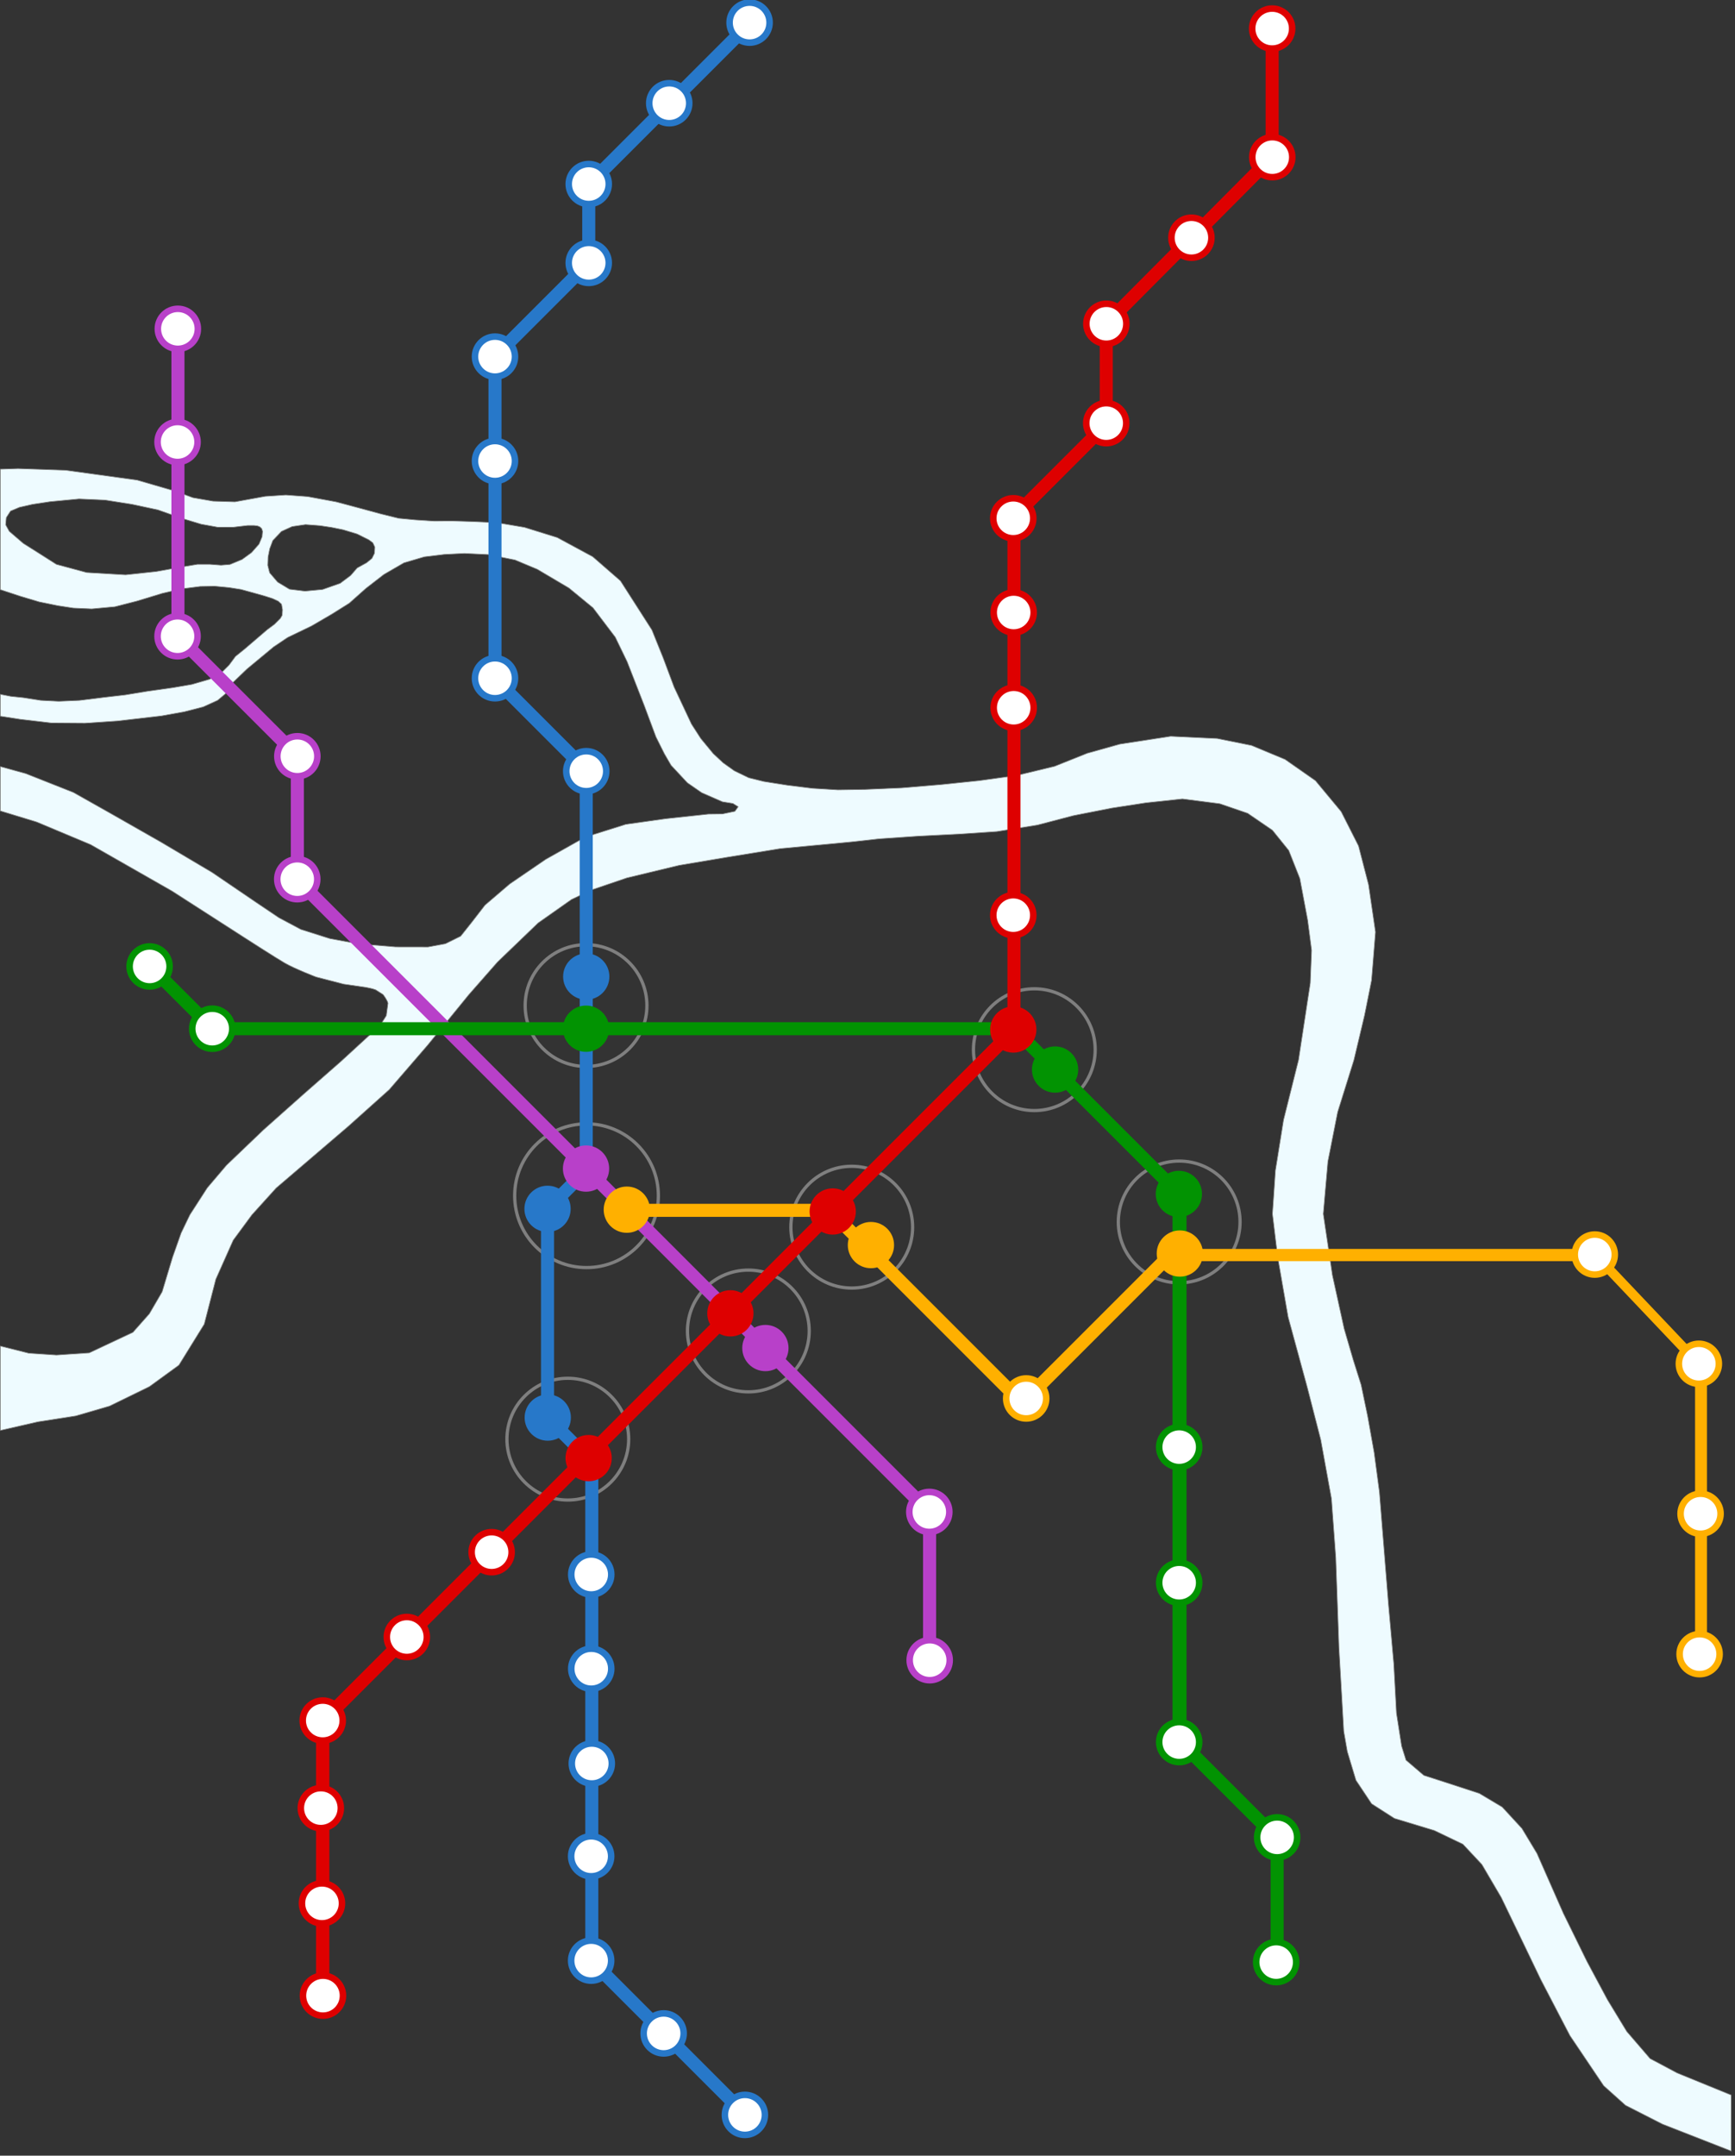 <?xml version="1.0" encoding="UTF-8" standalone="no"?>
<!-- Created with Inkscape (http://www.inkscape.org/) -->

<svg
   xmlns:dc="http://purl.org/dc/elements/1.1/"
   xmlns:cc="http://creativecommons.org/ns#"
   xmlns:rdf="http://www.w3.org/1999/02/22-rdf-syntax-ns#"
   xmlns:svg="http://www.w3.org/2000/svg"
   xmlns="http://www.w3.org/2000/svg"
   xmlns:sodipodi="http://sodipodi.sourceforge.net/DTD/sodipodi-0.dtd"
   xmlns:inkscape="http://www.inkscape.org/namespaces/inkscape"
   version="1.1"
   width="900"
   height="1118"
   id="svg4324"
   inkscape:version="0.48.1 "
   sodipodi:docname="spb1.svg">
  <rect width="100%" height="100%" fill="#333333" stroke="none"/>
  <sodipodi:namedview
     pagecolor="#ffffff"
     bordercolor="#666666"
     borderopacity="1"
     objecttolerance="10"
     gridtolerance="10"
     guidetolerance="10"
     inkscape:pageopacity="0"
     inkscape:pageshadow="2"
     inkscape:window-width="1280"
     inkscape:window-height="738"
     id="namedview126"
     showgrid="false"
     inkscape:zoom="0.89535413"
     inkscape:cx="479.30498"
     inkscape:cy="-130.05013"
     inkscape:window-x="-8"
     inkscape:window-y="-8"
     inkscape:window-maximized="1"
     inkscape:current-layer="layer1" />
  <defs
     id="defs4326" />
  <g
     id="layer1"
     transform="matrix(0.188,0,0,0.188,-0.063,-0.253)">
    <circle
       cx="897.831"
       cy="1995.713"
       r="93.309"
       transform="matrix(1.8,0,0,1.8,1.236,-816.909)"
       id="circle11"
       style="fill:none;stroke:#7f7f7f;stroke-width:5"
       sodipodi:cx="897.83099"
       sodipodi:cy="1995.713"
       sodipodi:rx="93.308998"
       sodipodi:ry="93.308998"
       d="m 991.14,1995.713 c 0,51.533 -41.776,93.309 -93.309,93.309 -51.533,0 -93.309,-41.776 -93.309,-93.309 0,-51.533 41.776,-93.309 93.309,-93.309 51.533,0 93.309,41.776 93.309,93.309 z" />
    <circle
       cx="1585.009"
       cy="2063.307"
       r="93.309"
       transform="matrix(1.8,0,0,1.8,1.236,-816.909)"
       id="circle13"
       style="fill:none;stroke:#7f7f7f;stroke-width:5"
       sodipodi:cx="1585.009"
       sodipodi:cy="2063.3069"
       sodipodi:rx="93.308998"
       sodipodi:ry="93.308998"
       d="m 1678.318,2063.307 c 0,51.533 -41.776,93.309 -93.309,93.309 -51.533,0 -93.309,-41.776 -93.309,-93.309 0,-51.533 41.776,-93.309 93.309,-93.309 51.533,0 93.309,41.776 93.309,93.309 z" />
    <circle
       cx="898.588"
       cy="2287.127"
       r="110.141"
       transform="matrix(1.8,0,0,1.8,1.236,-816.909)"
       id="circle15"
       style="fill:none;stroke:#7f7f7f;stroke-width:5"
       sodipodi:cx="898.58801"
       sodipodi:cy="2287.127"
       sodipodi:rx="110.141"
       sodipodi:ry="110.141"
       d="m 1008.729,2287.127 c 0,60.829 -49.312,110.141 -110.141,110.141 -60.829,0 -110.141,-49.312 -110.141,-110.141 0,-60.829 49.312,-110.141 110.141,-110.141 60.829,0 110.141,49.312 110.141,110.141 z" />
    <circle
       cx="869.883"
       cy="2660.234"
       r="93.309"
       transform="matrix(1.8,0,0,1.8,1.236,-816.909)"
       id="circle17"
       style="fill:none;stroke:#7f7f7f;stroke-width:5"
       sodipodi:cx="869.883"
       sodipodi:cy="2660.2339"
       sodipodi:rx="93.308998"
       sodipodi:ry="93.308998"
       d="m 963.192,2660.234 c 0,51.533 -41.776,93.309 -93.309,93.309 -51.533,0 -93.309,-41.776 -93.309,-93.309 0,-51.533 41.776,-93.309 93.309,-93.309 51.533,0 93.309,41.776 93.309,93.309 z" />
    <circle
       cx="1305.133"
       cy="2335.333"
       r="93.309"
       transform="matrix(1.8,0,0,1.8,1.236,-816.909)"
       id="circle19"
       style="fill:none;stroke:#7f7f7f;stroke-width:5"
       sodipodi:cx="1305.1331"
       sodipodi:cy="2335.333"
       sodipodi:rx="93.308998"
       sodipodi:ry="93.308998"
       d="m 1398.442,2335.333 c 0,51.533 -41.776,93.309 -93.309,93.309 -51.533,0 -93.309,-41.776 -93.309,-93.309 0,-51.533 41.776,-93.309 93.309,-93.309 51.533,0 93.309,41.776 93.309,93.309 z" />
    <circle
       cx="1146.634"
       cy="2494.435"
       r="93.309"
       transform="matrix(1.8,0,0,1.8,1.236,-816.909)"
       id="circle21"
       style="fill:none;stroke:#7f7f7f;stroke-width:5"
       sodipodi:cx="1146.634"
       sodipodi:cy="2494.4351"
       sodipodi:rx="93.308998"
       sodipodi:ry="93.308998"
       d="m 1239.943,2494.435 c 0,51.533 -41.776,93.309 -93.309,93.309 -51.533,0 -93.309,-41.776 -93.309,-93.309 0,-51.533 41.776,-93.309 93.309,-93.309 51.533,0 93.309,41.776 93.309,93.309 z" />
    <circle
       cx="1807.06"
       cy="2327.325"
       r="93.31"
       transform="matrix(1.8,0,0,1.8,1.236,-816.909)"
       id="circle23"
       style="fill:none;stroke:#7f7f7f;stroke-width:5"
       sodipodi:cx="1807.0601"
       sodipodi:cy="2327.325"
       sodipodi:rx="93.309998"
       sodipodi:ry="93.309998"
       d="m 1900.37,2327.325 c 0,51.534 -41.776,93.31 -93.31,93.31 -51.534,0 -93.31,-41.776 -93.31,-93.31 0,-51.534 41.776,-93.31 93.31,-93.31 51.534,0 93.31,41.776 93.31,93.31 z" />
    <path
       d="m 1.236,1627.965 55.017,18.178 52.083,15.549 51.061,10.451 43.439,6.649 50.621,2.208 63.679,-5.809 60.597,-15.52 70.429,-21.433 53.474,-12.548 51.093,-6.478 39.807,-0.722 39.789,3.739 33.111,5.261 33.395,9.171 31.405,8.829 22.5,7.2 15.3,7.2 9,8.1 2.7,15.3 -0.9,15.3 -5.011,8.676 -16.589,16.524 -19.649,14.576 -31.333,26.892 -31.75,27.157 -24.368,19.575 -18,24.3 -18,18 -35.1,20.7 -49.5,14.4 -51.613,8.889 -70.664,9.938 -60.422,9.974 -61.033,7.106 -65.867,8.194 -57.386,2.478 -49.714,-2.478 -48.553,-7.639 -34.321,-3.535 -28.726,-5.611 0,60.433 54.806,8.51 85.901,10.08 92.572,0.67 89.993,-6.037 121.534,-14.105 62.946,-11.356 52.047,-13.41 39.6,-18 21.6,-18 14.4,-25.2 45,-43.2 73.8,-61.2 38.74,-26.006 65.66,-31.593 55.528,-32.353 48.872,-30.647 45.814,-40.774 49.587,-38.426 55.323,-32.033 56.277,-16.567 54.538,-6.585 55.838,-2.829 65.124,3.112 74.412,14.857 61.747,25.845 87.172,51.566 66.488,54.648 61.383,80.96 32.778,67.725 46.613,119.4 32.852,87.999 23.454,46.903 18.258,31.453 44.939,48.227 39.609,27.419 57.314,25.072 28.881,4.628 14.4,9 -9,12.6 -34.2,7.2 -39.107,0.529 -118.24,12.721 -109.237,15.388 -112.178,35.323 -108.902,61.256 -99.439,67.972 -68.198,58.329 -36.326,46.98 -30.75,38.721 -42.41,20.916 -47.698,8.788 -89.24,-0.163 -102.978,-8.357 -78.898,-14.603 -79.659,-25.27 -60.741,-32.33 -63.209,-42.568 -121.055,-82.35 -141.311,-83.745 -140.684,-80.129 -100.741,-56.808 -131.794,-52.114 -69.806,-19.183 0,122.386 100.575,30.695 148.678,62.34 224.501,128.115 200.079,128.624 c 0,0 89.098,57.389 111.01,69.909 29.119,16.641 86.693,38.59 86.693,38.59 l 76.16,19.654 59.632,8.593 c 0,0 19.712,3.417 27.994,6.862 l 20.626,13.118 c 0,0 11.7,14.805 13.612,24.091 l -4.547,34.011 -17.145,27.115 -108.625,99.677 -102.073,89.475 -111.395,99.115 -101.887,97.475 -52.897,62.242 -48.06,74.486 -24.167,50.206 -23.744,67.23 -28.566,94.896 -35.37,60.732 -45.34,51.135 -120.389,56.612 -90.56,6.046 -76.055,-5.049 -78.741,-19.802 0.101,232.839 103.601,-23.709 104.663,-16.333 93.022,-27.13 109.984,-53.683 81.376,-59.182 70.006,-113.126 31.93,-123.894 47.974,-107.662 51.586,-70.005 66.836,-73.863 198.877,-170.1 113.2,-101.4 105.817,-122.533 113.906,-139.624 79.231,-90.165 111.863,-107.503 91.987,-64.73 55.057,-26.282 97.859,-33.282 144,-34.661 132.653,-22.334 147.015,-23.909 125.626,-11.727 68.551,-6.487 77.661,-8.613 110.021,-7.582 108,-5.4 108,-7.2 111.6,-18 98.701,-25.875 106.499,-20.925 93.6,-14.4 100.8,-10.8 103.272,13.302 76.728,26.298 68.4,46.8 45,55.8 30.6,77.4 21.6,115.2 10.8,82.8 -3.6,90 -32.4,212.4 -41.4,165.6 -22.426,139.705 -8.174,119.495 14.4,118.8 28.8,165.6 52.801,193.801 37.199,144.599 29.639,162.886 11.927,162.988 8.726,247.707 13.257,230.738 9.879,56.43 23.773,78.851 43.2,64.8 62.901,40.356 110.221,33.415 78.878,37.829 52.238,55.867 53.363,90.915 63.506,131.587 45.567,94.901 80.439,154.586 93.193,138.386 60.181,53.989 102.094,52.024 189.634,74.154 0,-154.501 -148.966,-60.824 -74.785,-39.783 -64.445,-74.869 -53.109,-87.441 -56.813,-106.078 -65.046,-132.563 -72.72,-165.044 -41.477,-68.846 -54.245,-58.925 -63.234,-37.741 -99.472,-32.481 -53.705,-17.296 -49.165,-42.019 -12.128,-38.707 -14.236,-90.886 -7.41,-136.309 -14.814,-165.847 -24.842,-308.25 -14.4,-108 -18,-100.8 -18,-86.4 -21.6,-68.4 -25.2,-86.4 -32.4,-147.6 -25.2,-169.2 12.6,-144 27,-136.8 44.773,-143.206 29.38,-123.505 19.447,-96.888 10.8,-133.2 -19.128,-130.698 -27.672,-106.902 -47.928,-94.698 -70.871,-85.302 -83.928,-58.698 -92.472,-38.502 -94.728,-19.098 -128.471,-6.102 -140.4,21.6 -90,25.2 -90,36 -104.4,25.2 -104.4,14.4 -104.4,10.8 -108.891,9.086 -100.968,4.341 -74.405,1.177 -70.474,-4.253 -68.722,-8.528 -65.109,-10.246 -41.94,-10.337 -39.922,-19.312 -30.872,-22.032 -27.27,-25.448 -34.256,-41.522 -25.715,-39.872 -48.001,-102.2 -30.247,-80.73 -30.913,-76.66 -86.843,-135.569 -76.401,-66.522 -98.034,-52.954 -90.563,-28.159 -74.036,-12.512 -65.219,-3.146 -63.187,-1.942 -46.001,0.454 -51.856,-3.317 -46.147,-4.302 -48.409,-11.893 -57.262,-15.559 -67.538,-18.04 -78.385,-14.488 -60.271,-4.43 -56.84,3.733 -83.551,15.183 -60.442,-1.843 -55.453,-9.645 -49.406,-18.157 -104.314,-30.314 -197.734,-27.259 -131.006,-4.505 -49,1.649 0,332.348 z M 723.558,1481.663 l -8.622,20.729 -20.7,23.4 -26.1,18.9 -33.3,13.8 -24.597,1.991 -30.303,-2.291 -35.1,0 -39.566,6.563 -73.834,13.237 -84.6,9 -107.393,-6.291 -83.407,-22.509 -50.681,-32.227 -40.738,-25.706 -38.7,-33.3 -9.9,-18 1.8,-19.8 11.7,-18 24.667,-10.357 36.151,-8.21 47.464,-7.178 80.662,-7.689 71.674,3.168 74.295,11.722 71.505,15.278 66.611,23.538 53.089,16.061 46.107,8.316 42.993,-0.215 38.7,-4.5 18,0 9.653,1.177 6.608,2.783 4.869,4.869 2.27,7.371 -1.278,14.371 z m 302.998,60.077 -14.62,11.952 -26.1,14.4 -18,20.7 -28.8,21.6 -48.6,17.1 -48.6,4.5 -42.597,-5.164 -32.798,-19.753 -22.086,-25.72 -5.119,-20.462 0.767,-22.547 4.633,-23.353 8.537,-22.587 23.863,-25.113 29.378,-13.351 36.889,-5.431 39.767,2.968 32.443,4.838 31.621,6.476 38.7,11.7 32.4,16.2 10.8,8.1 5.4,11.7 -0.9,17.1 -6.979,14.146 z"
       id="path25"
       style="fill:#eefbff;stroke:#7f7f7f;stroke-width:1.8"
       inkscape:connector-curvature="0" />
    <g
       transform="matrix(2.5,0,0,2.5,1.586,-1148.76)"
       id="g29">
      <line
         style="fill:none;stroke:#de0000;stroke-width:14.4"
         x1="1403.558"
         y1="488.686"
         x2="1403.558"
         y2="632.352"
         id="line31" />
      <line
         style="fill:none;stroke:#de0000;stroke-width:14.4"
         x1="1404.401"
         y1="632.352"
         x2="1220.449"
         y2="817.286"
         id="line33" />
      <line
         style="fill:none;stroke:#de0000;stroke-width:14.4"
         x1="1220.449"
         y1="817.286"
         x2="1220.449"
         y2="928.292"
         id="line35" />
      <line
         style="fill:none;stroke:#de0000;stroke-width:14.4"
         x1="1220.449"
         y1="928.292"
         x2="1118.588"
         y2="1030.153"
         id="line37" />
      <line
         style="fill:none;stroke:#de0000;stroke-width:14.4"
         x1="1118.588"
         y1="1030.153"
         x2="1118.588"
         y2="1596.426"
         id="line39" />
      <line
         style="fill:none;stroke:#de0000;stroke-width:14.4"
         x1="1118.588"
         y1="1596.426"
         x2="355.68"
         y2="2359.335"
         id="line41" />
      <line
         style="fill:none;stroke:#de0000;stroke-width:14.687"
         x1="355.68"
         y1="2359.335"
         x2="355.68"
         y2="2653.382"
         id="line43" />
    </g>
    <g
       transform="matrix(1.8,0,0,1.8,1.236,-816.909)"
       id="g47">
      <line
         style="fill:none;stroke:#2778c9;stroke-width:20"
         x1="1146.987"
         y1="492.264"
         x2="901.983"
         y2="737.269"
         id="line49" />
      <line
         style="fill:none;stroke:#2778c9;stroke-width:20"
         x1="901.983"
         y1="737.269"
         x2="901.983"
         y2="857.152"
         id="line51" />
      <line
         style="fill:none;stroke:#2778c9;stroke-width:20"
         x1="901.983"
         y1="857.152"
         x2="758.278"
         y2="1000.858"
         id="line53" />
      <line
         style="fill:none;stroke:#2778c9;stroke-width:20"
         x1="758.278"
         y1="1000.858"
         x2="758.278"
         y2="1482.063"
         id="line55" />
      <line
         style="fill:none;stroke:#2778c9;stroke-width:20"
         x1="745.373"
         y1="1482.063"
         x2="898.152"
         y2="1634.843"
         id="line57" />
      <line
         style="fill:none;stroke:#2778c9;stroke-width:20"
         x1="898.152"
         y1="1634.843"
         x2="898.152"
         y2="2248.271"
         id="line59" />
      <line
         style="fill:none;stroke:#2778c9;stroke-width:20"
         x1="898.152"
         y1="2248.271"
         x2="838.821"
         y2="2307.602"
         id="line61" />
      <line
         style="fill:none;stroke:#2778c9;stroke-width:20"
         x1="838.821"
         y1="2307.602"
         x2="838.821"
         y2="2627.148"
         id="line63" />
      <line
         style="fill:none;stroke:#2778c9;stroke-width:20"
         x1="838.821"
         y1="2627.148"
         x2="896.945"
         y2="2685.272"
         id="line65" />
      <line
         style="fill:none;stroke:#2778c9;stroke-width:20"
         x1="906.681"
         y1="2699.244"
         x2="906.681"
         y2="3460.213"
         id="line67" />
      <line
         style="fill:none;stroke:#2778c9;stroke-width:20"
         x1="906.681"
         y1="3460.213"
         x2="1141.87"
         y2="3695.402"
         id="line69" />
    </g>
    <g
       transform="matrix(1.8,0,0,1.8,1.236,-816.909)"
       id="g71">
      <line
         style="fill:none;stroke:#b840c9;stroke-width:20"
         x1="272.268"
         y1="966.16"
         x2="272.268"
         y2="1429.917"
         id="line73" />
      <line
         style="fill:none;stroke:#b840c9;stroke-width:20"
         x1="272.268"
         y1="1429.917"
         x2="455.308"
         y2="1612.895"
         id="line75" />
      <line
         style="fill:none;stroke:#b840c9;stroke-width:20"
         x1="455.308"
         y1="1612.895"
         x2="455.308"
         y2="1803.034"
         id="line77" />
      <line
         style="fill:none;stroke:#b840c9;stroke-width:20"
         x1="455.308"
         y1="1803.034"
         x2="1424.449"
         y2="2772.176"
         id="line79" />
      <line
         style="fill:none;stroke:#b840c9;stroke-width:20"
         x1="1424.449"
         y1="2772.176"
         x2="1424.449"
         y2="3009.836"
         id="line81" />
    </g>
    <g
       transform="matrix(1.8,0,0,1.8,1.236,-816.909)"
       id="g83">
      <line
         style="fill:none;stroke:#029302;stroke-width:20"
         x1="228.68"
         y1="1934.293"
         x2="325.556"
         y2="2031.169"
         id="line85" />
      <line
         style="fill:none;stroke:#029302;stroke-width:20"
         x1="325.556"
         y1="2031.169"
         x2="1553.789"
         y2="2031.169"
         id="line87" />
      <line
         style="fill:none;stroke:#029302;stroke-width:20"
         x1="1553.789"
         y1="2031.169"
         x2="1807.588"
         y2="2284.968"
         id="line89" />
      <line
         style="fill:none;stroke:#029302;stroke-width:21.463"
         x1="1807.588"
         y1="2284.968"
         x2="1807.588"
         y2="3106.341"
         id="line91" />
      <line
         style="fill:none;stroke:#029302;stroke-width:20"
         x1="1794.248"
         y1="3109.362"
         x2="1955.746"
         y2="3270.86"
         id="line93" />
      <line
         style="fill:none;stroke:#029302;stroke-width:20"
         x1="1957.228"
         y1="3270.86"
         x2="1957.228"
         y2="3458.997"
         id="line95" />
    </g>
    <g
       transform="matrix(1.8,0,0,1.8,-16.583,-816.909)"
       id="g97">
      <line
         style="fill:none;stroke:#ffb000;stroke-width:20"
         x1="961.202"
         y1="2309.529"
         x2="1276.967"
         y2="2309.529"
         id="line99" />
      <line
         style="fill:none;stroke:#ffb000;stroke-width:20"
         x1="1276.967"
         y1="2305.529"
         x2="1572.74"
         y2="2601.303"
         id="line101" />
      <line
         style="fill:none;stroke:#ffb000;stroke-width:20"
         x1="1572.74"
         y1="2608.303"
         x2="1803.743"
         y2="2377.3"
         id="line103" />
      <line
         style="fill:none;stroke:#ffb000;stroke-width:18.681"
         x1="1803.743"
         y1="2378.041"
         x2="2450.79"
         y2="2378.041"
         id="line105" />
      <line
         style="fill:none;stroke:#ffb000;stroke-width:18.237"
         x1="2616.878"
         y1="2539.329"
         x2="2616.878"
         y2="2989.129"
         id="line109" />
      <line
         style="fill:none;stroke:#ffb000;stroke-width:14.681"
         x1="2619.179"
         y1="2550.709"
         x2="2454.003"
         y2="2376.64"
         id="line103-1" />
    </g>
    <circle
       cx="2128.214"
       cy="2377.3"
       r="30.681"
       transform="matrix(1.8,0,0,1.8,569.888,-816.909)"
       id="circle133"
       style="fill:#ffffff;stroke:#ffb000;stroke-width:10"
       sodipodi:cx="2128.2141"
       sodipodi:cy="2377.3"
       sodipodi:rx="30.681"
       sodipodi:ry="30.681"
       d="m 2158.895,2377.3 c 0,16.945 -13.736,30.681 -30.681,30.681 -16.945,0 -30.681,-13.736 -30.681,-30.681 0,-16.945 13.736,-30.681 30.681,-30.681 16.945,0 30.681,13.736 30.681,30.681 z" />
    <circle
       cx="1808.06"
       cy="2375.762"
       r="35.456"
       transform="matrix(1.8,0,0,1.8,1.236,-816.909)"
       id="circle135"
       style="fill:#ffb000"
       sodipodi:cx="1808.0601"
       sodipodi:cy="2375.762"
       sodipodi:rx="35.456001"
       sodipodi:ry="35.456001"
       d="m 1843.516,2375.762 c 0,19.582 -15.874,35.456 -35.456,35.456 -19.582,0 -35.456,-15.874 -35.456,-35.456 0,-19.582 15.874,-35.456 35.456,-35.456 19.582,0 35.456,15.874 35.456,35.456 z" />
    <circle
       cx="2265.183"
       cy="2509.119"
       r="30.681"
       transform="matrix(1.8,0,0,1.8,610.52,-752.877)"
       id="circle137"
       style="fill:#ffffff;stroke:#ffb000;stroke-width:10"
       sodipodi:cx="2265.1831"
       sodipodi:cy="2509.1189"
       sodipodi:rx="30.681"
       sodipodi:ry="30.681"
       d="m 2295.864,2509.119 c 0,16.945 -13.736,30.681 -30.681,30.681 -16.945,0 -30.681,-13.736 -30.681,-30.681 0,-16.945 13.736,-30.681 30.681,-30.681 16.945,0 30.681,13.736 30.681,30.681 z" />
    <circle
       cx="2264.85"
       cy="2744.877"
       r="30.681"
       transform="matrix(1.8,0,0,1.8,615.856,-763.549)"
       id="circle139"
       style="fill:#ffffff;stroke:#ffb000;stroke-width:10"
       sodipodi:cx="2264.8501"
       sodipodi:cy="2744.877"
       sodipodi:rx="30.681"
       sodipodi:ry="30.681"
       d="m 2295.531,2744.877 c 0,16.945 -13.736,30.681 -30.681,30.681 -16.945,0 -30.681,-13.736 -30.681,-30.681 0,-16.945 13.736,-30.681 30.681,-30.681 16.945,0 30.681,13.736 30.681,30.681 z" />
    <circle
       cx="2264.85"
       cy="2967.48"
       r="30.681"
       transform="matrix(1.8,0,0,1.8,613.188,-776.889)"
       id="circle141"
       style="fill:#ffffff;stroke:#ffb000;stroke-width:10"
       sodipodi:cx="2264.8501"
       sodipodi:cy="2967.48"
       sodipodi:rx="30.681"
       sodipodi:ry="30.681"
       d="m 2295.531,2967.48 c 0,16.945 -13.736,30.681 -30.681,30.681 -16.945,0 -30.681,-13.736 -30.681,-30.681 0,-16.945 13.736,-30.681 30.681,-30.681 16.945,0 30.681,13.736 30.681,30.681 z" />
    <circle
       cx="960.35"
       cy="2308.529"
       r="35.456"
       transform="matrix(1.8,0,0,1.8,1.236,-816.909)"
       id="circle143"
       style="fill:#ffb000"
       sodipodi:cx="960.34998"
       sodipodi:cy="2308.5291"
       sodipodi:rx="35.456001"
       sodipodi:ry="35.456001"
       d="m 995.806,2308.529 c 0,19.582 -15.874,35.456 -35.456,35.456 -19.582,0 -35.456,-15.874 -35.456,-35.456 0,-19.582 15.874,-35.456 35.456,-35.456 19.582,0 35.456,15.874 35.456,35.456 z" />
    <circle
       cx="1334.541"
       cy="2362.781"
       r="35.456"
       transform="matrix(1.8,0,0,1.8,1.236,-816.909)"
       id="circle145"
       style="fill:#ffb000"
       sodipodi:cx="1334.541"
       sodipodi:cy="2362.781"
       sodipodi:rx="35.456001"
       sodipodi:ry="35.456001"
       d="m 1369.997,2362.781 c 0,19.582 -15.874,35.456 -35.456,35.456 -19.582,0 -35.456,-15.874 -35.456,-35.456 0,-19.582 15.874,-35.456 35.456,-35.456 19.582,0 35.456,15.874 35.456,35.456 z" />
    <circle
       cx="1572.537"
       cy="2597.861"
       r="30.681"
       transform="matrix(1.8,0,0,1.8,1.236,-816.909)"
       id="circle147"
       style="fill:#ffffff;stroke:#ffb000;stroke-width:10"
       sodipodi:cx="1572.537"
       sodipodi:cy="2597.8611"
       sodipodi:rx="30.681"
       sodipodi:ry="30.681"
       d="m 1603.218,2597.861 c 0,16.945 -13.736,30.681 -30.681,30.681 -16.945,0 -30.681,-13.736 -30.681,-30.681 0,-16.945 13.736,-30.681 30.681,-30.681 16.945,0 30.681,13.736 30.681,30.681 z" />
    <circle
       cx="1552.74"
       cy="1857.198"
       r="30.681"
       transform="matrix(1.8,0,0,1.8,1.236,-816.909)"
       id="circle149"
       style="fill:#ffffff;stroke:#de0000;stroke-width:10"
       sodipodi:cx="1552.74"
       sodipodi:cy="1857.198"
       sodipodi:rx="30.681"
       sodipodi:ry="30.681"
       d="m 1583.421,1857.198 c 0,16.945 -13.736,30.681 -30.681,30.681 -16.945,0 -30.681,-13.736 -30.681,-30.681 0,-16.945 13.736,-30.681 30.681,-30.681 16.945,0 30.681,13.736 30.681,30.681 z" />
    <circle
       cx="1552.74"
       cy="2032.39"
       r="35.456"
       transform="matrix(1.8,0,0,1.8,1.236,-816.909)"
       id="circle151"
       style="fill:#de0000"
       sodipodi:cx="1552.74"
       sodipodi:cy="2032.39"
       sodipodi:rx="35.456001"
       sodipodi:ry="35.456001"
       d="m 1588.196,2032.39 c 0,19.582 -15.874,35.456 -35.456,35.456 -19.582,0 -35.456,-15.874 -35.456,-35.456 0,-19.582 15.874,-35.456 35.456,-35.456 19.582,0 35.456,15.874 35.456,35.456 z" />
    <circle
       cx="1275.967"
       cy="2311.256"
       r="35.456"
       transform="matrix(1.8,0,0,1.8,1.236,-816.909)"
       id="circle153"
       style="fill:#de0000"
       sodipodi:cx="1275.967"
       sodipodi:cy="2311.2561"
       sodipodi:rx="35.456001"
       sodipodi:ry="35.456001"
       d="m 1311.423,2311.256 c 0,19.582 -15.874,35.456 -35.456,35.456 -19.582,0 -35.456,-15.874 -35.456,-35.456 0,-19.582 15.874,-35.456 35.456,-35.456 19.582,0 35.456,15.874 35.456,35.456 z" />
    <circle
       cx="1119.092"
       cy="2467.375"
       r="35.456"
       transform="matrix(1.8,0,0,1.8,1.236,-816.909)"
       id="circle155"
       style="fill:#de0000"
       sodipodi:cx="1119.092"
       sodipodi:cy="2467.375"
       sodipodi:rx="35.456001"
       sodipodi:ry="35.456001"
       d="m 1154.548,2467.375 c 0,19.582 -15.874,35.456 -35.456,35.456 -19.582,0 -35.456,-15.874 -35.456,-35.456 0,-19.582 15.874,-35.456 35.456,-35.456 19.582,0 35.456,15.874 35.456,35.456 z" />
    <circle
       cx="901.83"
       cy="2689.259"
       r="35.456"
       transform="matrix(1.8,0,0,1.8,1.236,-816.909)"
       id="circle157"
       style="fill:#de0000"
       sodipodi:cx="901.83002"
       sodipodi:cy="2689.259"
       sodipodi:rx="35.456001"
       sodipodi:ry="35.456001"
       d="m 937.286,2689.259 c 0,19.582 -15.874,35.456 -35.456,35.456 -19.582,0 -35.456,-15.874 -35.456,-35.456 0,-19.582 15.874,-35.456 35.456,-35.456 19.582,0 35.456,15.874 35.456,35.456 z" />
    <circle
       cx="1553.387"
       cy="1539.285"
       r="30.681"
       transform="matrix(1.8,0,0,1.8,1.236,-816.909)"
       id="circle159"
       style="fill:#ffffff;stroke:#de0000;stroke-width:10"
       sodipodi:cx="1553.387"
       sodipodi:cy="1539.285"
       sodipodi:rx="30.681"
       sodipodi:ry="30.681"
       d="m 1584.068,1539.285 c 0,16.945 -13.736,30.681 -30.681,30.681 -16.945,0 -30.681,-13.736 -30.681,-30.681 0,-16.945 13.736,-30.681 30.681,-30.681 16.945,0 30.681,13.736 30.681,30.681 z" />
    <circle
       cx="1553.387"
       cy="1393.306"
       r="30.681"
       transform="matrix(1.8,0,0,1.8,1.236,-816.909)"
       id="circle161"
       style="fill:#ffffff;stroke:#de0000;stroke-width:10"
       sodipodi:cx="1553.387"
       sodipodi:cy="1393.306"
       sodipodi:rx="30.681"
       sodipodi:ry="30.681"
       d="m 1584.068,1393.306 c 0,16.945 -13.736,30.681 -30.681,30.681 -16.945,0 -30.681,-13.736 -30.681,-30.681 0,-16.945 13.736,-30.681 30.681,-30.681 16.945,0 30.681,13.736 30.681,30.681 z" />
    <circle
       cx="1552.74"
       cy="1248.895"
       r="30.681"
       transform="matrix(1.8,0,0,1.8,1.236,-816.909)"
       id="circle163"
       style="fill:#ffffff;stroke:#de0000;stroke-width:10"
       sodipodi:cx="1552.74"
       sodipodi:cy="1248.895"
       sodipodi:rx="30.681"
       sodipodi:ry="30.681"
       d="m 1583.421,1248.895 c 0,16.945 -13.736,30.681 -30.681,30.681 -16.945,0 -30.681,-13.736 -30.681,-30.681 0,-16.945 13.736,-30.681 30.681,-30.681 16.945,0 30.681,13.736 30.681,30.681 z" />
    <circle
       cx="1949.58"
       cy="498.374"
       r="30.681"
       transform="matrix(1.8,0,0,1.8,1.236,-816.909)"
       id="circle165"
       style="fill:#ffffff;stroke:#de0000;stroke-width:10"
       sodipodi:cx="1949.58"
       sodipodi:cy="498.37399"
       sodipodi:rx="30.681"
       sodipodi:ry="30.681"
       d="m 1980.261,498.374 c 0,16.945 -13.736,30.681 -30.681,30.681 -16.945,0 -30.681,-13.736 -30.681,-30.681 0,-16.945 13.736,-30.681 30.681,-30.681 16.945,0 30.681,13.736 30.681,30.681 z" />
    <circle
       cx="1695.263"
       cy="1103.115"
       r="30.681"
       transform="matrix(1.8,0,0,1.8,1.236,-816.909)"
       id="circle167"
       style="fill:#ffffff;stroke:#de0000;stroke-width:10"
       sodipodi:cx="1695.2629"
       sodipodi:cy="1103.115"
       sodipodi:rx="30.681"
       sodipodi:ry="30.681"
       d="m 1725.944,1103.115 c 0,16.945 -13.736,30.681 -30.681,30.681 -16.945,0 -30.681,-13.736 -30.681,-30.681 0,-16.945 13.736,-30.681 30.681,-30.681 16.945,0 30.681,13.736 30.681,30.681 z" />
    <circle
       cx="1695.431"
       cy="950.796"
       r="30.681"
       transform="matrix(1.8,0,0,1.8,1.236,-816.909)"
       id="circle169"
       style="fill:#ffffff;stroke:#de0000;stroke-width:10"
       sodipodi:cx="1695.431"
       sodipodi:cy="950.79602"
       sodipodi:rx="30.681"
       sodipodi:ry="30.681"
       d="m 1726.112,950.796 c 0,16.945 -13.736,30.681 -30.681,30.681 -16.945,0 -30.681,-13.736 -30.681,-30.681 0,-16.945 13.736,-30.681 30.681,-30.681 16.945,0 30.681,13.736 30.681,30.681 z" />
    <circle
       cx="1825.825"
       cy="818.926"
       r="30.681"
       transform="matrix(1.8,0,0,1.8,1.236,-816.909)"
       id="circle171"
       style="fill:#ffffff;stroke:#de0000;stroke-width:10"
       sodipodi:cx="1825.825"
       sodipodi:cy="818.92603"
       sodipodi:rx="30.681"
       sodipodi:ry="30.681"
       d="m 1856.506,818.926 c 0,16.945 -13.736,30.681 -30.681,30.681 -16.945,0 -30.681,-13.736 -30.681,-30.681 0,-16.945 13.736,-30.681 30.681,-30.681 16.945,0 30.681,13.736 30.681,30.681 z" />
    <circle
       cx="1949.771"
       cy="695.477"
       r="30.681"
       transform="matrix(1.8,0,0,1.8,1.236,-816.909)"
       id="circle173"
       style="fill:#ffffff;stroke:#de0000;stroke-width:10"
       sodipodi:cx="1949.771"
       sodipodi:cy="695.47699"
       sodipodi:rx="30.681"
       sodipodi:ry="30.681"
       d="m 1980.452,695.477 c 0,16.945 -13.736,30.681 -30.681,30.681 -16.945,0 -30.681,-13.736 -30.681,-30.681 0,-16.945 13.736,-30.681 30.681,-30.681 16.945,0 30.681,13.736 30.681,30.681 z" />
    <circle
       cx="493.56"
       cy="3485.102"
       r="30.681"
       transform="matrix(1.8,0,0,1.8,0.304,-1021.129)"
       id="circle177"
       style="fill:#ffffff;stroke:#de0000;stroke-width:10"
       sodipodi:cx="493.56"
       sodipodi:cy="3485.1021"
       sodipodi:rx="30.681"
       sodipodi:ry="30.681"
       d="m 524.241,3485.102 c 0,16.945 -13.736,30.681 -30.681,30.681 -16.945,0 -30.681,-13.736 -30.681,-30.681 0,-16.945 13.736,-30.681 30.681,-30.681 16.945,0 30.681,13.736 30.681,30.681 z" />
    <circle
       cx="494.194"
       cy="3287.66"
       r="30.681"
       transform="matrix(1.8,0,0,1.8,-3.978,-928.453)"
       id="circle179"
       style="fill:#ffffff;stroke:#de0000;stroke-width:10"
       sodipodi:cx="494.194"
       sodipodi:cy="3287.6599"
       sodipodi:rx="30.681"
       sodipodi:ry="30.681"
       d="m 524.875,3287.66 c 0,16.945 -13.736,30.681 -30.681,30.681 -16.945,0 -30.681,-13.736 -30.681,-30.681 0,-16.945 13.736,-30.681 30.681,-30.681 16.945,0 30.681,13.736 30.681,30.681 z" />
    <circle
       cx="753.129"
       cy="2833.432"
       r="30.681"
       transform="matrix(1.8,0,0,1.8,1.236,-816.909)"
       id="circle181"
       style="fill:#ffffff;stroke:#de0000;stroke-width:10"
       sodipodi:cx="753.12903"
       sodipodi:cy="2833.4319"
       sodipodi:rx="30.681"
       sodipodi:ry="30.681"
       d="m 783.81,2833.432 c 0,16.945 -13.736,30.681 -30.681,30.681 -16.945,0 -30.681,-13.736 -30.681,-30.681 0,-16.945 13.736,-30.681 30.681,-30.681 16.945,0 30.681,13.736 30.681,30.681 z" />
    <circle
       cx="494.194"
       cy="3091.492"
       r="30.681"
       transform="matrix(1.8,0,0,1.8,1.236,-816.909)"
       id="circle183"
       style="fill:#ffffff;stroke:#de0000;stroke-width:10"
       sodipodi:cx="494.194"
       sodipodi:cy="3091.4919"
       sodipodi:rx="30.681"
       sodipodi:ry="30.681"
       d="m 524.875,3091.492 c 0,16.945 -13.736,30.681 -30.681,30.681 -16.945,0 -30.681,-13.736 -30.681,-30.681 0,-16.945 13.736,-30.681 30.681,-30.681 16.945,0 30.681,13.736 30.681,30.681 z" />
    <circle
       cx="623.12"
       cy="2963.441"
       r="30.681"
       transform="matrix(1.8,0,0,1.8,1.236,-816.909)"
       id="circle185"
       style="fill:#ffffff;stroke:#de0000;stroke-width:10"
       sodipodi:cx="623.12"
       sodipodi:cy="2963.4409"
       sodipodi:rx="30.681"
       sodipodi:ry="30.681"
       d="m 653.801,2963.441 c 0,16.945 -13.736,30.681 -30.681,30.681 -16.945,0 -30.681,-13.736 -30.681,-30.681 0,-16.945 13.736,-30.681 30.681,-30.681 16.945,0 30.681,13.736 30.681,30.681 z" />
    <circle
       cx="898.152"
       cy="1636.501"
       r="30.681"
       transform="matrix(1.8,0,0,1.8,1.236,-816.909)"
       id="circle187"
       style="fill:#ffffff;stroke:#2778c9;stroke-width:10"
       sodipodi:cx="898.15198"
       sodipodi:cy="1636.501"
       sodipodi:rx="30.681"
       sodipodi:ry="30.681"
       d="m 928.833,1636.501 c 0,16.945 -13.736,30.681 -30.681,30.681 -16.945,0 -30.681,-13.736 -30.681,-30.681 0,-16.945 13.736,-30.681 30.681,-30.681 16.945,0 30.681,13.736 30.681,30.681 z" />
    <circle
       cx="898.152"
       cy="1951.279"
       r="35.456"
       transform="matrix(1.8,0,0,1.8,1.236,-816.909)"
       id="circle189"
       style="fill:#2778c9"
       sodipodi:cx="898.15198"
       sodipodi:cy="1951.2791"
       sodipodi:rx="35.456001"
       sodipodi:ry="35.456001"
       d="m 933.608,1951.279 c 0,19.582 -15.874,35.456 -35.456,35.456 -19.582,0 -35.456,-15.874 -35.456,-35.456 0,-19.582 15.874,-35.456 35.456,-35.456 19.582,0 35.456,15.874 35.456,35.456 z" />
    <circle
       cx="838.821"
       cy="2307.227"
       r="35.456"
       transform="matrix(1.8,0,0,1.8,1.236,-816.909)"
       id="circle191"
       style="fill:#2778c9"
       sodipodi:cx="838.82098"
       sodipodi:cy="2307.2271"
       sodipodi:rx="35.456001"
       sodipodi:ry="35.456001"
       d="m 874.277,2307.227 c 0,19.582 -15.874,35.456 -35.456,35.456 -19.582,0 -35.456,-15.874 -35.456,-35.456 0,-19.582 15.874,-35.456 35.456,-35.456 19.582,0 35.456,15.874 35.456,35.456 z" />
    <circle
       cx="839.152"
       cy="2627.148"
       r="35.456"
       transform="matrix(1.8,0,0,1.8,1.236,-816.909)"
       id="circle193"
       style="fill:#2778c9"
       sodipodi:cx="839.15198"
       sodipodi:cy="2627.1479"
       sodipodi:rx="35.456001"
       sodipodi:ry="35.456001"
       d="m 874.608,2627.148 c 0,19.582 -15.874,35.456 -35.456,35.456 -19.582,0 -35.456,-15.874 -35.456,-35.456 0,-19.582 15.874,-35.456 35.456,-35.456 19.582,0 35.456,15.874 35.456,35.456 z" />
    <circle
       cx="758.278"
       cy="1494.063"
       r="30.681"
       transform="matrix(1.8,0,0,1.8,1.236,-816.909)"
       id="circle195"
       style="fill:#ffffff;stroke:#2778c9;stroke-width:10"
       sodipodi:cx="758.27802"
       sodipodi:cy="1494.063"
       sodipodi:rx="30.681"
       sodipodi:ry="30.681"
       d="m 788.959,1494.063 c 0,16.945 -13.736,30.681 -30.681,30.681 -16.945,0 -30.681,-13.736 -30.681,-30.681 0,-16.945 13.736,-30.681 30.681,-30.681 16.945,0 30.681,13.736 30.681,30.681 z" />
    <circle
       cx="758.278"
       cy="1161.157"
       r="30.681"
       transform="matrix(1.8,0,0,1.8,1.236,-816.909)"
       id="circle197"
       style="fill:#ffffff;stroke:#2778c9;stroke-width:10"
       sodipodi:cx="758.27802"
       sodipodi:cy="1161.157"
       sodipodi:rx="30.681"
       sodipodi:ry="30.681"
       d="m 788.959,1161.157 c 0,16.945 -13.736,30.681 -30.681,30.681 -16.945,0 -30.681,-13.736 -30.681,-30.681 0,-16.945 13.736,-30.681 30.681,-30.681 16.945,0 30.681,13.736 30.681,30.681 z" />
    <circle
       cx="758.278"
       cy="1001.14"
       r="30.681"
       transform="matrix(1.8,0,0,1.8,1.236,-816.909)"
       id="circle199"
       style="fill:#ffffff;stroke:#2778c9;stroke-width:10"
       sodipodi:cx="758.27802"
       sodipodi:cy="1001.14"
       sodipodi:rx="30.681"
       sodipodi:ry="30.681"
       d="m 788.959,1001.14 c 0,16.945 -13.736,30.681 -30.681,30.681 -16.945,0 -30.681,-13.736 -30.681,-30.681 0,-16.945 13.736,-30.681 30.681,-30.681 16.945,0 30.681,13.736 30.681,30.681 z" />
    <circle
       cx="901.983"
       cy="857.474"
       r="30.681"
       transform="matrix(1.8,0,0,1.8,1.236,-816.909)"
       id="circle201"
       style="fill:#ffffff;stroke:#2778c9;stroke-width:10"
       sodipodi:cx="901.98297"
       sodipodi:cy="857.474"
       sodipodi:rx="30.681"
       sodipodi:ry="30.681"
       d="m 932.664,857.474 c 0,16.945 -13.736,30.681 -30.681,30.681 -16.945,0 -30.681,-13.736 -30.681,-30.681 0,-16.945 13.736,-30.681 30.681,-30.681 16.945,0 30.681,13.736 30.681,30.681 z" />
    <circle
       cx="901.983"
       cy="736.644"
       r="30.681"
       transform="matrix(1.8,0,0,1.8,1.236,-816.909)"
       id="circle203"
       style="fill:#ffffff;stroke:#2778c9;stroke-width:10"
       sodipodi:cx="901.98297"
       sodipodi:cy="736.64398"
       sodipodi:rx="30.681"
       sodipodi:ry="30.681"
       d="m 932.664,736.644 c 0,16.945 -13.736,30.681 -30.681,30.681 -16.945,0 -30.681,-13.736 -30.681,-30.681 0,-16.945 13.736,-30.681 30.681,-30.681 16.945,0 30.681,13.736 30.681,30.681 z" />
    <circle
       cx="1025.384"
       cy="612.767"
       r="30.681"
       transform="matrix(1.8,0,0,1.8,1.236,-816.909)"
       id="circle205"
       style="fill:#ffffff;stroke:#2778c9;stroke-width:10"
       sodipodi:cx="1025.384"
       sodipodi:cy="612.76703"
       sodipodi:rx="30.681"
       sodipodi:ry="30.681"
       d="m 1056.065,612.767 c 0,16.945 -13.736,30.681 -30.681,30.681 -16.945,0 -30.681,-13.736 -30.681,-30.681 0,-16.945 13.736,-30.681 30.681,-30.681 16.945,0 30.681,13.736 30.681,30.681 z" />
    <circle
       cx="1148.541"
       cy="489.264"
       r="30.681"
       transform="matrix(1.8,0,0,1.8,1.236,-816.909)"
       id="circle207"
       style="fill:#ffffff;stroke:#2778c9;stroke-width:10"
       sodipodi:cx="1148.541"
       sodipodi:cy="489.26401"
       sodipodi:rx="30.681"
       sodipodi:ry="30.681"
       d="m 1179.222,489.264 c 0,16.945 -13.736,30.681 -30.681,30.681 -16.945,0 -30.681,-13.736 -30.681,-30.681 0,-16.945 13.736,-30.681 30.681,-30.681 16.945,0 30.681,13.736 30.681,30.681 z" />
    <circle
       cx="905.83"
       cy="2867.648"
       r="30.681"
       transform="matrix(1.8,0,0,1.8,1.236,-816.909)"
       id="circle209"
       style="fill:#ffffff;stroke:#2778c9;stroke-width:10"
       sodipodi:cx="905.83002"
       sodipodi:cy="2867.6479"
       sodipodi:rx="30.681"
       sodipodi:ry="30.681"
       d="m 936.511,2867.648 c 0,16.945 -13.736,30.681 -30.681,30.681 -16.945,0 -30.681,-13.736 -30.681,-30.681 0,-16.945 13.736,-30.681 30.681,-30.681 16.945,0 30.681,13.736 30.681,30.681 z" />
    <circle
       cx="905.83"
       cy="3012.021"
       r="30.681"
       transform="matrix(1.8,0,0,1.8,1.236,-816.909)"
       id="circle211"
       style="fill:#ffffff;stroke:#2778c9;stroke-width:10"
       sodipodi:cx="905.83002"
       sodipodi:cy="3012.021"
       sodipodi:rx="30.681"
       sodipodi:ry="30.681"
       d="m 936.511,3012.021 c 0,16.945 -13.736,30.681 -30.681,30.681 -16.945,0 -30.681,-13.736 -30.681,-30.681 0,-16.945 13.736,-30.681 30.681,-30.681 16.945,0 30.681,13.736 30.681,30.681 z" />
    <circle
       cx="906.681"
       cy="3157.305"
       r="30.681"
       transform="matrix(1.8,0,0,1.8,1.236,-816.909)"
       id="circle213"
       style="fill:#ffffff;stroke:#2778c9;stroke-width:10"
       sodipodi:cx="906.68103"
       sodipodi:cy="3157.3049"
       sodipodi:rx="30.681"
       sodipodi:ry="30.681"
       d="m 937.362,3157.305 c 0,16.945 -13.736,30.681 -30.681,30.681 -16.945,0 -30.681,-13.736 -30.681,-30.681 0,-16.945 13.736,-30.681 30.681,-30.681 16.945,0 30.681,13.736 30.681,30.681 z" />
    <circle
       cx="905.681"
       cy="3299.508"
       r="30.681"
       transform="matrix(1.8,0,0,1.8,1.236,-816.909)"
       id="circle215"
       style="fill:#ffffff;stroke:#2778c9;stroke-width:10"
       sodipodi:cx="905.68103"
       sodipodi:cy="3299.5081"
       sodipodi:rx="30.681"
       sodipodi:ry="30.681"
       d="m 936.362,3299.508 c 0,16.945 -13.736,30.681 -30.681,30.681 -16.945,0 -30.681,-13.736 -30.681,-30.681 0,-16.945 13.736,-30.681 30.681,-30.681 16.945,0 30.681,13.736 30.681,30.681 z" />
    <circle
       cx="905.681"
       cy="3459.422"
       r="30.681"
       transform="matrix(1.8,0,0,1.8,1.236,-816.909)"
       id="circle217"
       style="fill:#ffffff;stroke:#2778c9;stroke-width:10"
       sodipodi:cx="905.68103"
       sodipodi:cy="3459.4221"
       sodipodi:rx="30.681"
       sodipodi:ry="30.681"
       d="m 936.362,3459.422 c 0,16.945 -13.736,30.681 -30.681,30.681 -16.945,0 -30.681,-13.736 -30.681,-30.681 0,-16.945 13.736,-30.681 30.681,-30.681 16.945,0 30.681,13.736 30.681,30.681 z" />
    <circle
       cx="1016.822"
       cy="3570.975"
       r="30.681"
       transform="matrix(1.8,0,0,1.8,1.236,-816.909)"
       id="circle219"
       style="fill:#ffffff;stroke:#2778c9;stroke-width:10"
       sodipodi:cx="1016.822"
       sodipodi:cy="3570.9751"
       sodipodi:rx="30.681"
       sodipodi:ry="30.681"
       d="m 1047.503,3570.975 c 0,16.945 -13.736,30.681 -30.681,30.681 -16.945,0 -30.681,-13.736 -30.681,-30.681 0,-16.945 13.736,-30.681 30.681,-30.681 16.945,0 30.681,13.736 30.681,30.681 z" />
    <circle
       cx="1141.351"
       cy="3695.84"
       r="30.681"
       transform="matrix(1.8,0,0,1.8,1.236,-816.909)"
       id="circle221"
       style="fill:#ffffff;stroke:#2778c9;stroke-width:10"
       sodipodi:cx="1141.351"
       sodipodi:cy="3695.8401"
       sodipodi:rx="30.681"
       sodipodi:ry="30.681"
       d="m 1172.032,3695.84 c 0,16.945 -13.736,30.681 -30.681,30.681 -16.945,0 -30.681,-13.736 -30.681,-30.681 0,-16.945 13.736,-30.681 30.681,-30.681 16.945,0 30.681,13.736 30.681,30.681 z" />
    <circle
       cx="455.158"
       cy="1802.029"
       r="30.681"
       transform="matrix(1.8,0,0,1.8,1.236,-816.909)"
       id="circle223"
       style="fill:#ffffff;stroke:#b840c9;stroke-width:10"
       sodipodi:cx="455.15799"
       sodipodi:cy="1802.0291"
       sodipodi:rx="30.681"
       sodipodi:ry="30.681"
       d="m 485.839,1802.029 c 0,16.945 -13.736,30.681 -30.681,30.681 -16.945,0 -30.681,-13.736 -30.681,-30.681 0,-16.945 13.736,-30.681 30.681,-30.681 16.945,0 30.681,13.736 30.681,30.681 z" />
    <circle
       cx="897.83"
       cy="2245.527"
       r="35.456"
       transform="matrix(1.8,0,0,1.8,1.236,-816.909)"
       id="circle225"
       style="fill:#b840c9"
       sodipodi:cx="897.83002"
       sodipodi:cy="2245.5271"
       sodipodi:rx="35.456001"
       sodipodi:ry="35.456001"
       d="m 933.286,2245.527 c 0,19.582 -15.874,35.456 -35.456,35.456 -19.582,0 -35.456,-15.874 -35.456,-35.456 0,-19.582 15.874,-35.456 35.456,-35.456 19.582,0 35.456,15.874 35.456,35.456 z" />
    <circle
       cx="1172.766"
       cy="2520.588"
       r="35.456"
       transform="matrix(1.8,0,0,1.8,1.236,-816.909)"
       id="circle227"
       style="fill:#b840c9"
       sodipodi:cx="1172.766"
       sodipodi:cy="2520.5879"
       sodipodi:rx="35.456001"
       sodipodi:ry="35.456001"
       d="m 1208.222,2520.588 c 0,19.582 -15.874,35.456 -35.456,35.456 -19.582,0 -35.456,-15.874 -35.456,-35.456 0,-19.582 15.874,-35.456 35.456,-35.456 19.582,0 35.456,15.874 35.456,35.456 z" />
    <circle
       cx="1424.05"
       cy="2771.753"
       r="30.681"
       transform="matrix(1.8,0,0,1.8,1.236,-816.909)"
       id="circle229"
       style="fill:#ffffff;stroke:#b840c9;stroke-width:10"
       sodipodi:cx="1424.05"
       sodipodi:cy="2771.7529"
       sodipodi:rx="30.681"
       sodipodi:ry="30.681"
       d="m 1454.731,2771.753 c 0,16.945 -13.736,30.681 -30.681,30.681 -16.945,0 -30.681,-13.736 -30.681,-30.681 0,-16.945 13.736,-30.681 30.681,-30.681 16.945,0 30.681,13.736 30.681,30.681 z" />
    <circle
       cx="1424.627"
       cy="2998.971"
       r="30.68"
       transform="matrix(1.8,0,0,1.8,1.236,-816.909)"
       id="circle231"
       style="fill:#ffffff;stroke:#b840c9;stroke-width:10"
       sodipodi:cx="1424.627"
       sodipodi:cy="2998.9709"
       sodipodi:rx="30.68"
       sodipodi:ry="30.68"
       d="m 1455.307,2998.971 c 0,16.944 -13.736,30.68 -30.68,30.68 -16.944,0 -30.68,-13.736 -30.68,-30.68 0,-16.944 13.736,-30.68 30.68,-30.68 16.944,0 30.68,13.736 30.68,30.68 z" />
    <circle
       cx="455.295"
       cy="1613.612"
       r="30.68"
       transform="matrix(1.8,0,0,1.8,1.236,-816.909)"
       id="circle233"
       style="fill:#ffffff;stroke:#b840c9;stroke-width:10"
       sodipodi:cx="455.29501"
       sodipodi:cy="1613.6121"
       sodipodi:rx="30.68"
       sodipodi:ry="30.68"
       d="m 485.975,1613.612 c 0,16.944 -13.736,30.68 -30.68,30.68 -16.944,0 -30.68,-13.736 -30.68,-30.68 0,-16.944 13.736,-30.68 30.68,-30.68 16.944,0 30.68,13.736 30.68,30.68 z" />
    <circle
       cx="271.655"
       cy="1429.683"
       r="30.68"
       transform="matrix(1.8,0,0,1.8,1.236,-816.909)"
       id="circle235"
       style="fill:#ffffff;stroke:#b840c9;stroke-width:10"
       sodipodi:cx="271.655"
       sodipodi:cy="1429.683"
       sodipodi:rx="30.68"
       sodipodi:ry="30.68"
       d="m 302.335,1429.683 c 0,16.944 -13.736,30.68 -30.68,30.68 -16.944,0 -30.68,-13.736 -30.68,-30.68 0,-16.944 13.736,-30.68 30.68,-30.68 16.944,0 30.68,13.736 30.68,30.68 z" />
    <circle
       cx="271.655"
       cy="1131.995"
       r="30.68"
       transform="matrix(1.8,0,0,1.8,1.236,-816.909)"
       id="circle237"
       style="fill:#ffffff;stroke:#b840c9;stroke-width:10"
       sodipodi:cx="271.655"
       sodipodi:cy="1131.995"
       sodipodi:rx="30.68"
       sodipodi:ry="30.68"
       d="m 302.335,1131.995 c 0,16.944 -13.736,30.68 -30.68,30.68 -16.944,0 -30.68,-13.736 -30.68,-30.68 0,-16.944 13.736,-30.68 30.68,-30.68 16.944,0 30.68,13.736 30.68,30.68 z" />
    <circle
       cx="272.118"
       cy="958.557"
       r="30.68"
       transform="matrix(1.8,0,0,1.8,1.236,-816.909)"
       id="circle239"
       style="fill:#ffffff;stroke:#b840c9;stroke-width:10"
       sodipodi:cx="272.11801"
       sodipodi:cy="958.55701"
       sodipodi:rx="30.68"
       sodipodi:ry="30.68"
       d="m 302.798,958.557 c 0,16.944 -13.736,30.68 -30.68,30.68 -16.944,0 -30.68,-13.736 -30.68,-30.68 0,-16.944 13.736,-30.68 30.68,-30.68 16.944,0 30.68,13.736 30.68,30.68 z" />
    <circle
       cx="324.851"
       cy="2031.169"
       r="30.681"
       transform="matrix(1.8,0,0,1.8,1.236,-816.909)"
       id="circle241"
       style="fill:#ffffff;stroke:#029302;stroke-width:10"
       sodipodi:cx="324.85101"
       sodipodi:cy="2031.1689"
       sodipodi:rx="30.681"
       sodipodi:ry="30.681"
       d="m 355.532,2031.169 c 0,16.945 -13.736,30.681 -30.681,30.681 -16.945,0 -30.681,-13.736 -30.681,-30.681 0,-16.945 13.736,-30.681 30.681,-30.681 16.945,0 30.681,13.736 30.681,30.681 z" />
    <circle
       cx="1616.81"
       cy="2093.763"
       r="35.456"
       transform="matrix(1.8,0,0,1.8,1.236,-816.909)"
       id="circle243"
       style="fill:#029302"
       sodipodi:cx="1616.8101"
       sodipodi:cy="2093.7629"
       sodipodi:rx="35.456001"
       sodipodi:ry="35.456001"
       d="m 1652.266,2093.763 c 0,19.582 -15.874,35.456 -35.456,35.456 -19.582,0 -35.456,-15.874 -35.456,-35.456 0,-19.582 15.874,-35.456 35.456,-35.456 19.582,0 35.456,15.874 35.456,35.456 z" />
    <circle
       cx="1806.588"
       cy="2284.384"
       r="35.456"
       transform="matrix(1.8,0,0,1.8,1.236,-816.909)"
       id="circle245"
       style="fill:#029302"
       sodipodi:cx="1806.588"
       sodipodi:cy="2284.384"
       sodipodi:rx="35.456001"
       sodipodi:ry="35.456001"
       d="m 1842.044,2284.384 c 0,19.582 -15.874,35.456 -35.456,35.456 -19.582,0 -35.456,-15.874 -35.456,-35.456 0,-19.582 15.874,-35.456 35.456,-35.456 19.582,0 35.456,15.874 35.456,35.456 z" />
    <circle
       cx="897.83"
       cy="2031.169"
       r="35.456"
       transform="matrix(1.8,0,0,1.8,1.236,-816.909)"
       id="circle247"
       style="fill:#029302"
       sodipodi:cx="897.83002"
       sodipodi:cy="2031.1689"
       sodipodi:rx="35.456001"
       sodipodi:ry="35.456001"
       d="m 933.286,2031.169 c 0,19.582 -15.874,35.456 -35.456,35.456 -19.582,0 -35.456,-15.874 -35.456,-35.456 0,-19.582 15.874,-35.456 35.456,-35.456 19.582,0 35.456,15.874 35.456,35.456 z" />
    <circle
       cx="228.831"
       cy="1935.736"
       r="30.681"
       transform="matrix(1.8,0,0,1.8,1.236,-816.909)"
       id="circle249"
       style="fill:#ffffff;stroke:#029302;stroke-width:10"
       sodipodi:cx="228.83099"
       sodipodi:cy="1935.736"
       sodipodi:rx="30.681"
       sodipodi:ry="30.681"
       d="m 259.512,1935.736 c 0,16.945 -13.736,30.681 -30.681,30.681 -16.945,0 -30.681,-13.736 -30.681,-30.681 0,-16.945 13.736,-30.681 30.681,-30.681 16.945,0 30.681,13.736 30.681,30.681 z" />
    <circle
       cx="1807.06"
       cy="2607.178"
       r="30.681"
       transform="matrix(1.8,0,0,1.8,1.236,-699.517)"
       id="circle251"
       style="fill:#ffffff;stroke:#029302;stroke-width:10"
       sodipodi:cx="1807.0601"
       sodipodi:cy="2607.178"
       sodipodi:rx="30.681"
       sodipodi:ry="30.681"
       d="m 1837.741,2607.178 c 0,16.945 -13.736,30.681 -30.681,30.681 -16.945,0 -30.681,-13.736 -30.681,-30.681 0,-16.945 13.736,-30.681 30.681,-30.681 16.945,0 30.681,13.736 30.681,30.681 z" />
    <circle
       cx="1807.06"
       cy="2803.181"
       r="30.681"
       transform="matrix(1.8,0,0,1.8,1.236,-678.172)"
       id="circle253"
       style="fill:#ffffff;stroke:#029302;stroke-width:10"
       sodipodi:cx="1807.0601"
       sodipodi:cy="2803.1809"
       sodipodi:rx="30.681"
       sodipodi:ry="30.681"
       d="m 1837.741,2803.181 c 0,16.945 -13.736,30.681 -30.681,30.681 -16.945,0 -30.681,-13.736 -30.681,-30.681 0,-16.945 13.736,-30.681 30.681,-30.681 16.945,0 30.681,13.736 30.681,30.681 z" />
    <circle
       cx="1969.086"
       cy="3159.356"
       r="30.681"
       transform="matrix(1.8,0,0,1.8,-20.108,-616.808)"
       id="circle255"
       style="fill:#ffffff;stroke:#029302;stroke-width:10"
       sodipodi:cx="1969.0861"
       sodipodi:cy="3159.356"
       sodipodi:rx="30.681"
       sodipodi:ry="30.681"
       d="m 1999.767,3159.356 c 0,16.945 -13.736,30.681 -30.681,30.681 -16.945,0 -30.681,-13.736 -30.681,-30.681 0,-16.945 13.736,-30.681 30.681,-30.681 16.945,0 30.681,13.736 30.681,30.681 z" />
    <circle
       cx="1969.086"
       cy="3346.068"
       r="30.681"
       transform="matrix(1.8,0,0,1.8,-22.776,-608.804)"
       id="circle257"
       style="fill:#ffffff;stroke:#029302;stroke-width:10"
       sodipodi:cx="1969.0861"
       sodipodi:cy="3346.0681"
       sodipodi:rx="30.681"
       sodipodi:ry="30.681"
       d="m 1999.767,3346.068 c 0,16.945 -13.736,30.681 -30.681,30.681 -16.945,0 -30.681,-13.736 -30.681,-30.681 0,-16.945 13.736,-30.681 30.681,-30.681 16.945,0 30.681,13.736 30.681,30.681 z" />
    <circle
       cx="1807.06"
       cy="2998.482"
       r="30.681"
       transform="matrix(1.8,0,0,1.8,1.236,-590.128)"
       id="circle259"
       style="fill:#ffffff;stroke:#029302;stroke-width:10"
       sodipodi:cx="1807.0601"
       sodipodi:cy="2998.4819"
       sodipodi:rx="30.681"
       sodipodi:ry="30.681"
       d="m 1837.741,2998.482 c 0,16.945 -13.736,30.681 -30.681,30.681 -16.945,0 -30.681,-13.736 -30.681,-30.681 0,-16.945 13.736,-30.681 30.681,-30.681 16.945,0 30.681,13.736 30.681,30.681 z" />
    <circle
       cx="493.56"
       cy="3485.102"
       r="30.681"
       transform="matrix(1.8,0,0,1.8,3.041,-766.532)"
       id="circle177-1"
       style="fill:#ffffff;stroke:#de0000;stroke-width:10"
       sodipodi:cx="493.56"
       sodipodi:cy="3485.1021"
       sodipodi:rx="30.681"
       sodipodi:ry="30.681"
       d="m 524.241,3485.102 c 0,16.945 -13.736,30.681 -30.681,30.681 -16.945,0 -30.681,-13.736 -30.681,-30.681 0,-16.945 13.736,-30.681 30.681,-30.681 16.945,0 30.681,13.736 30.681,30.681 z" />
  </g>
</svg>
